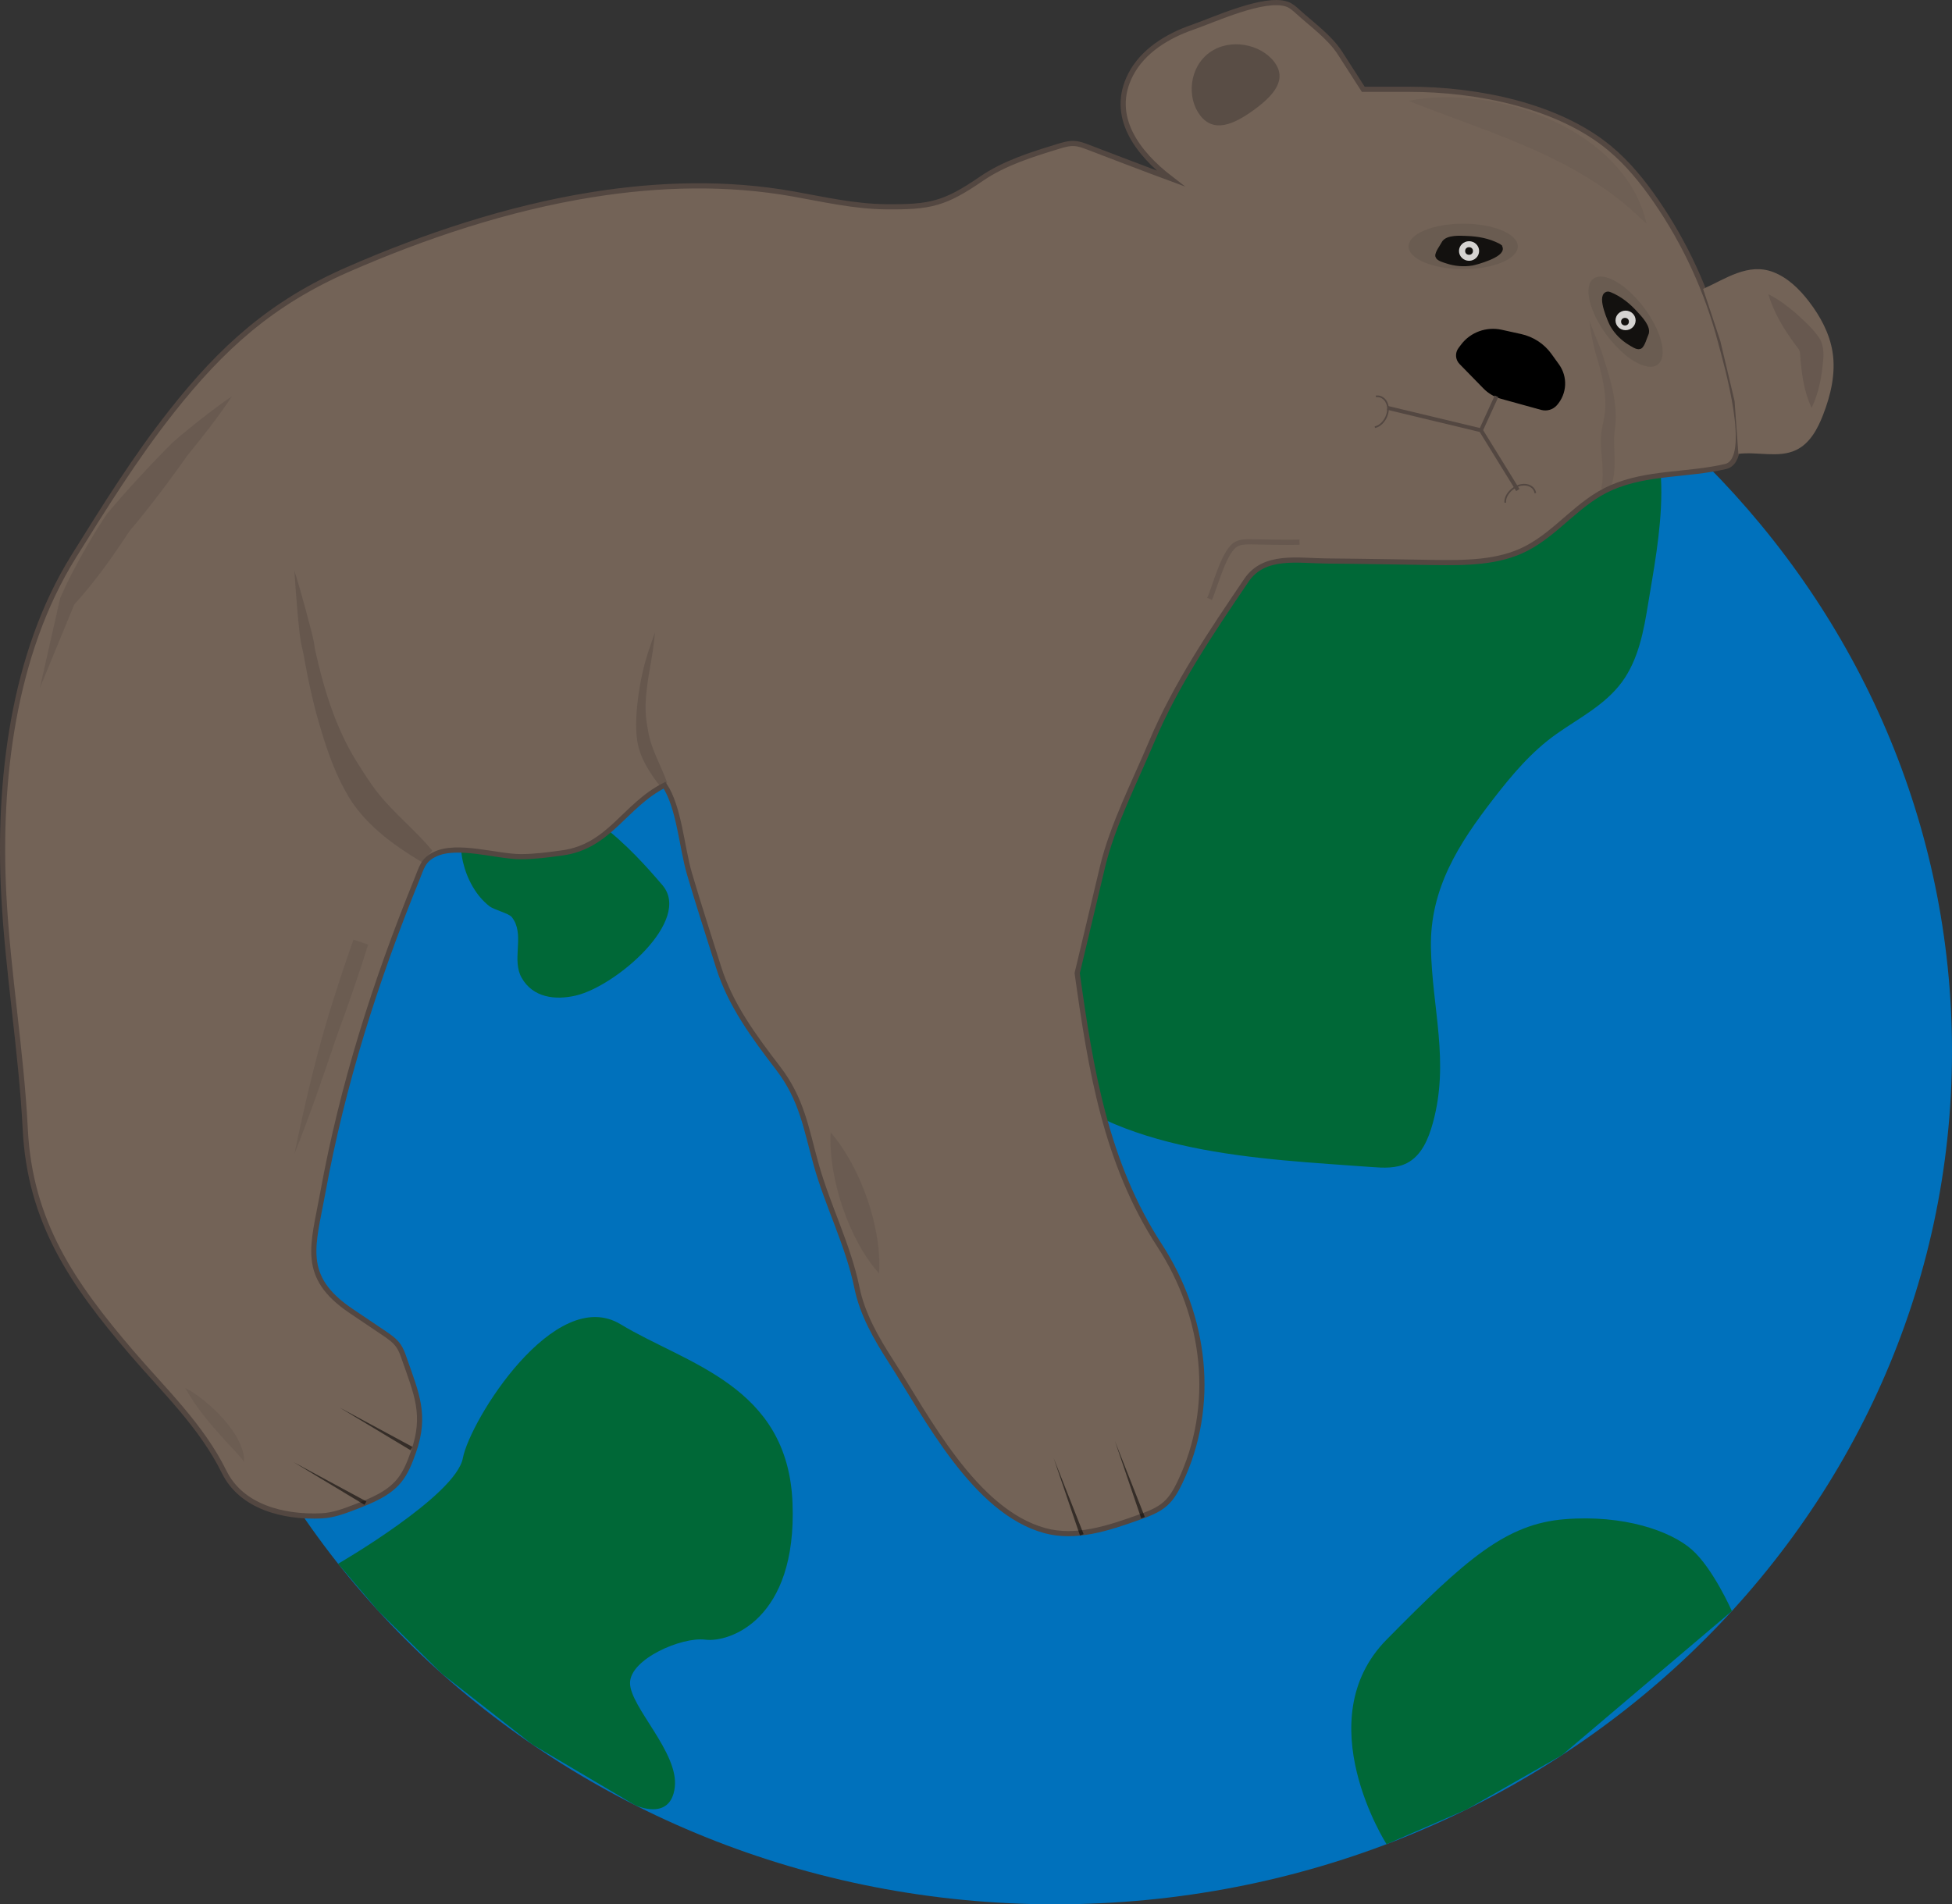 <?xml version="1.0" encoding="UTF-8"?>
<svg id="Layer_1" data-name="Layer 1" xmlns="http://www.w3.org/2000/svg" viewBox="0 0 696.102 679.235">
  <rect x="0" y="0" width="696.102" height="679.235" fill="#333333" stroke="none"/>
  <defs>
    <style>
      .cls-1 {
        fill: #fff;
      }

      .cls-2 {
        stroke: #000;
      }

      .cls-2, .cls-3, .cls-4 {
        stroke-width: 1.843px;
      }

      .cls-2, .cls-3, .cls-4, .cls-5, .cls-6 {
        stroke-miterlimit: 10;
      }

      .cls-7 {
        opacity: .31;
      }

      .cls-3 {
        opacity: .36;
      }

      .cls-3, .cls-4, .cls-5, .cls-6 {
        stroke: #534741;
      }

      .cls-3, .cls-5, .cls-6 {
        fill: none;
      }

      .cls-4, .cls-8 {
        fill: #736357;
      }

      .cls-5 {
        stroke-width: .586px;
      }

      .cls-9, .cls-10, .cls-11 {
        fill: #534741;
      }

      .cls-12 {
        fill: #006837;
      }

      .cls-13 {
        opacity: .22;
      }

      .cls-10 {
        opacity: .24;
      }

      .cls-14 {
        opacity: .54;
      }

      .cls-15 {
        opacity: .15;
      }

      .cls-16 {
        opacity: .38;
      }

      .cls-17 {
        fill: #0071bc;
      }

      .cls-18 {
        opacity: .26;
      }

      .cls-6 {
        stroke-width: 1.382px;
      }

      .cls-19 {
        opacity: .21;
      }

      .cls-11 {
        opacity: .78;
      }

      .cls-20 {
        opacity: .42;
      }

      .cls-21 {
        opacity: .25;
      }
    </style>
  </defs>
  <g>
    <path class="cls-17" d="m696.102,374.961c0,168.046-143.192,304.273-319.828,304.273S56.447,543.007,56.447,374.961c0-158.99,128.175-289.498,291.58-303.103,9.307-.775,18.729-1.171,28.248-1.171,6.361,0,12.678.177,18.948.525,167.816,9.328,300.88,141.754,300.88,303.748Z"/>
    <path class="cls-12" d="m394.697,128.073c-.08-.549-.158-1.098-.233-1.648-2.518-18.406.453-36.722.757-55.214,0-.788,89.577,18.442,97.615,21.322,31.312,11.217,60.83,27.443,86.962,47.992,19.691,15.484,11.367,53.568,8.003,74.435-1.6,9.922-3.458,20.233-9.424,28.332-6.015,8.166-15.167,12.74-23.272,18.458-8.956,6.319-15.823,14.512-22.506,23.14-12.37,15.968-22.712,32.09-22.32,53.114.406,21.778,6.732,40.706.661,62.642-1.547,5.589-4.014,11.525-9.175,14.191-3.814,1.971-8.35,1.745-12.633,1.424-39.665-2.979-91.546-4.309-121.227-34.857-18.324-18.86-17.819-47.802-15.774-72.644,2.373-28.822,11.245-57.16,26.103-82.016,9.292-15.546,19.987-27.408,21.981-46.362,1.859-17.669-2.989-34.959-5.519-52.309Z"/>
    <path class="cls-12" d="m120.582,557.759s41.959-24.27,44.478-37.671c2.519-13.401,32.747-61.979,56.258-47.741,23.511,14.238,59.616,21.776,61.296,63.654,1.679,41.878-22.671,49.925-31.068,48.833-8.397-1.092-26.869,6.88-26.869,15.457s17.477,24.817,15.954,37.217-14.177,6.337-14.177,6.337l-36.552-21.591-32.223-25.204-22.735-22.418-14.362-16.873Z"/>
    <path class="cls-12" d="m494.458,657.78s-28.301-44.214,0-72.945c28.301-28.732,42.575-41.295,63.567-42.97,20.992-1.675,37.785,4.188,45.342,10.888,7.557,6.7,14.237,21.879,14.237,21.879l-60.528,51.337-33.946,19.359-28.671,12.452Z"/>
    <path class="cls-12" d="m183.339,328.343c3.402,6.061-.818,14.242,2.692,20.426,4.015,7.074,11.975,8.049,19.335,6.321,14.275-3.351,41.58-26.802,30.866-39.365-10.715-12.563-30.391-34.339-54.139-33.502-14.061.495-19.934,12.738-16.955,25.361,1.376,5.833,4.566,11.89,9.377,15.624,1.774,1.377,6.902,2.516,8.002,3.908.314.398.586.808.822,1.227Z"/>
  </g>
  <path class="cls-4" d="m211.354,69.399c-30.298,4.834-60.081,14.827-87.263,26.707-27.246,11.908-44.977,27.941-62.97,50.753-12.886,16.338-23.871,33.989-34.827,51.577C4.524,233.382-.768,278.792,1.353,319.224c1.471,28.038,6.24,55.56,7.659,83.616,1.671,33.033,16.874,55.065,37.801,79.489,11.866,13.848,24.999,26.193,33.129,42.681,6.108,12.386,20.985,16.315,34.815,15.656,4.161-.198,8.121-1.713,11.993-3.208,5.689-2.197,11.637-4.574,15.493-9.197,2.516-3.017,3.922-6.746,5.218-10.421,4.626-13.118,1.082-20.704-3.311-33.3-.554-1.589-1.119-3.2-2.091-4.586-1.313-1.874-3.275-3.209-5.192-4.501-3.886-2.618-7.771-5.237-11.657-7.855-18.222-12.278-13.514-23.314-10.109-42.081,6.95-38.3,18.764-75.495,33.463-111.599,1.907-4.684,2.241-7.119,6.542-9.214,7.945-3.871,22.122.861,30.657.856,4.971-.003,9.912-.681,14.834-1.359,16.785-2.31,22.15-16.943,36.39-24.137,5.235,7.904,6.115,22.106,8.877,31.547,3.261,11.149,6.892,22.192,10.366,33.278,4.252,13.565,12.631,24.858,21.25,36.108,8.545,11.154,9.973,21.532,13.584,34.403,4.168,14.86,11.427,28.758,14.534,43.926,1.925,9.397,6.815,17.951,12.044,26.073,12.722,19.757,29.84,53.694,55.002,60.55,11.024,3.004,22.655-.885,33.401-4.727,3.401-1.216,6.898-2.487,9.565-4.873,2.302-2.059,3.82-4.806,5.141-7.563,13.164-27.474,9.167-59.383-7.242-84.572-19.2-29.472-24.619-63.045-29.369-97.112,0,0,9.049-37.992,9.05-37.996,3.488-14.645,11.562-30.436,17.435-44.378,8.665-20.57,21.327-39.251,33.849-57.74,6.358-9.387,18.378-6.969,28.658-6.893,12.67.094,25.342.35,38.011.525,11.341.157,23.245.186,33.239-5.029,11.202-5.847,18.468-16.53,30.222-21.647,12.902-5.618,27.229-4.398,40.756-7.553,10.309-2.406.206-36.917-1.879-44.802-4.703-17.787-12.49-34.809-23.026-50.055-4.708-6.813-9.994-13.321-16.41-18.656-18.498-15.383-47.515-21.033-71.429-21.033h-16.455s-8.082-12.575-8.226-12.799c-3.75-5.835-10.014-10.24-15.123-14.892-1.175-1.07-2.396-2.167-3.915-2.687-8.044-2.752-26.131,5.665-33.659,8.262-9.04,3.119-17.762,8.545-22.051,16.889-7.679,14.938,2.608,28.084,14.163,36.989-9.83-3.62-19.595-7.421-29.387-11.14-1.551-.589-3.132-1.185-4.794-1.288-1.985-.123-3.936.467-5.833,1.049-9.503,2.917-19.176,5.915-27.319,11.502-13.166,9.033-18.269,10.164-33.987,10.02-11.296-.104-22.032-2.584-33.086-4.561-23.503-4.204-47.707-3.6-71.589.21Z"/>
  <path class="cls-2" d="m529.681,137.926l-8.534-8.736c-1.203-1.232-1.328-3.124-.298-4.495l.921-1.225c3.106-4.133,8.439-6.077,13.572-4.946l6.884,1.516c4.158.916,7.817,3.305,10.262,6.702l2.698,3.748c2.955,4.105,2.676,9.636-.677,13.441h0c-1.155,1.311-2.99,1.848-4.697,1.376l-14.313-3.958c-2.219-.614-4.228-1.796-5.817-3.422Z"/>
  <polyline class="cls-6" points="494.798 145.475 528.119 153.468 541.275 174.796"/>
  <path class="cls-8" d="m619.919,161.885c6.892-.877,14.371,1.609,20.605-1.38,4.89-2.345,7.631-7.471,9.565-12.429,2.801-7.182,4.619-14.951,3.413-22.542-1.052-6.616-4.353-12.734-8.484-18.088-3.351-4.342-7.438-8.374-12.623-10.385-8.977-3.482-17.143,2.454-25.054,5.998l6.138,18.531s5.093,21.477,5.093,21.477c.448,6.268.897,12.536,1.347,18.819Z"/>
  <path class="cls-2" d="m534.935,88.343c1.018,2.51-8.511,5.216-10.009,5.461-2.962.484-6.046.222-8.886-.728-.865-.289-3.059-.866-3.269-1.744-.236-.989,1.672-3.482,2.107-4.398,1.109-2.334,6.052-1.93,8.135-1.856,3.923.14,7.726.825,11.223,2.634.259.134.531.288.66.544.015.029.028.058.039.086Z"/>
  <ellipse class="cls-1" cx="523.881" cy="89.524" rx="3.588" ry="3.489"/>
  <ellipse cx="523.881" cy="89.524" rx="1.392" ry="1.354"/>
  <path class="cls-2" d="m573.143,104.962c-2.645.816,1.211,9.713,1.961,10.997,1.483,2.541,3.639,4.702,6.188,6.244.777.47,2.621,1.761,3.454,1.365.938-.446,1.722-3.459,2.178-4.365,1.162-2.309-2.28-5.784-3.654-7.308-2.587-2.871-5.534-5.308-9.183-6.804-.27-.111-.565-.218-.85-.154-.032.007-.063.015-.094.025Z"/>
  <ellipse class="cls-1" cx="579.694" cy="114.28" rx="3.588" ry="3.489"/>
  <ellipse cx="579.489" cy="114.727" rx="1.392" ry="1.354"/>
  <path class="cls-5" d="m536.781,179.305c-.229-2.813,2.662-5.741,5.642-6.328,2.466-.486,4.742.681,5.085,2.9"/>
  <path class="cls-5" d="m490.281,152.364c2.841-.574,4.922-4.093,4.668-7.039-.211-2.438-2-4.237-4.287-3.936"/>
  <line class="cls-6" x1="528.119" y1="153.468" x2="533.673" y2="141.356"/>
  <g class="cls-14">
    <line class="cls-8" x1="130.321" y1="536.14" x2="104.577" y2="521.455"/>
    <polygon points="129.978 536.74 104.577 521.455 130.663 535.539 129.978 536.74 129.978 536.74"/>
  </g>
  <g class="cls-14">
    <line class="cls-8" x1="146.745" y1="516.67" x2="121.001" y2="501.985"/>
    <polygon points="146.402 517.27 121.001 501.985 147.087 516.07 146.402 517.27 146.402 517.27"/>
  </g>
  <g class="cls-14">
    <line class="cls-8" x1="385.779" y1="547.438" x2="375.752" y2="520.1"/>
    <polygon points="385.131 547.676 375.752 520.1 386.428 547.2 385.131 547.676 385.131 547.676"/>
  </g>
  <g class="cls-14">
    <line class="cls-8" x1="407.615" y1="541.326" x2="397.587" y2="513.987"/>
    <polygon points="406.966 541.564 397.587 513.987 408.263 541.088 406.966 541.564 406.966 541.564"/>
  </g>
  <g class="cls-20">
    <path class="cls-9" d="m150.578,307.601c-10.611-6.383-21.412-14.125-27.421-25.453-3.654-6.54-6.262-13.843-8.414-20.94-2.927-9.37-4.97-19.052-6.671-28.69-1.176-4.161-1.581-10.125-2.001-14.45-.412-4.848-.796-9.687-1.1-14.559,1.488,4.647,2.791,9.345,4.057,14.036,1.159,4.711,2.727,9.332,3.304,14.118,3.123,13.992,7.255,27.767,14.802,39.91,2.408,3.831,4.896,7.816,7.659,11.304,5.777,7.245,13.287,13.203,19.397,20.517,0,0-3.612,4.204-3.612,4.204h0Z"/>
  </g>
  <g class="cls-20">
    <path class="cls-9" d="m235.479,280.531c-3.707-4.748-7.305-10.108-8.223-16.26-.551-3.635-.48-7.381-.182-11.025.662-7.209,1.932-14.232,4.187-21.03.755-2.244,1.523-4.477,2.331-6.712-.215,2.365-.53,4.717-.858,7.059-1.421,9.161-3.762,18.303-1.708,27.539.989,6.932,4.437,12.276,6.912,19.105-0,0-2.458,1.324-2.458,1.324h0Z"/>
  </g>
  <path class="cls-11" d="m454.358,22.014c4.818,6.29-.01,11.98-7.298,17.26-7.288,5.28-14.276,8.15-19.094,1.86-4.818-6.29-3.922-17.114,3.366-22.394,7.288-5.28,18.208-3.017,23.026,3.274Z"/>
  <g class="cls-19">
    <path class="cls-9" d="m571,174.134c1.458-5.826-.455-12.412-.067-18.531.282-3.866,1.629-7.387,1.533-11.321.054-5.017-1.106-10.006-2.432-14.861-1.572-4.833-2.729-10.081-3.246-15.142,1.258,3.511,2.838,7.326,4.246,10.792,1.938,6.255,4.116,12.308,4.891,19.013.324,2.669.437,5.424.099,8.167-.447,2.359-.426,4.768-.347,7.209.042,5.237.754,11.235-2.219,15.997-0,0-2.458-1.324-2.458-1.324h0Z"/>
  </g>
  <g class="cls-7">
    <path class="cls-9" d="m14.21,245.404l7.238-32.039c1.233-2.761,2.466-5.519,3.844-8.184,3.876-7.505,8.123-14.826,12.8-21.851,7.441-8.808,15.264-17.289,23.411-25.452,3.357-3.005,6.918-5.796,10.444-8.612,3.512-2.734,7.052-5.416,10.758-7.909-4.583,7.056-11.175,15.364-15.822,21.038-6.02,8.622-15.309,20.814-20.645,26.96-6.045,9.192-12.387,18.215-19.834,26.348,0,0,.316-.669.316-.669l-12.508,30.372h0Z"/>
  </g>
  <g class="cls-21">
    <path class="cls-9" d="m131.299,336.896c-3.406,11.001-7.258,21.947-11.236,32.76-4.736,14.09-9.543,28.122-15.091,41.978,4.038-19.449,8.566-38.815,14.746-57.69,1.996-6.305,4.11-12.572,6.339-18.8,0,0,5.242,1.752,5.242,1.752h0Z"/>
  </g>
  <g class="cls-13">
    <path class="cls-9" d="m66.043,495.05c7.999,4.097,21.517,16.811,20.98,26.405-1.38-2.128-3.836-4.458-5.521-6.322-5.719-6.249-11.304-12.588-15.459-20.082h0Z"/>
  </g>
  <g class="cls-18">
    <path class="cls-9" d="m296.206,403.833c10.663,12.326,18.395,34.094,17.278,50.409-10.883-12.19-18.138-34.123-17.278-50.409h0Z"/>
  </g>
  <path class="cls-3" d="m463.428,193.38c-5.72.137-11.456-.058-17.177-.127-1.774-.021-3.626-.026-5.217.747-4.502,2.193-7.69,15.238-9.693,19.598"/>
  <g class="cls-15">
    <path class="cls-9" d="m502.303,35.965c30.846-6.183,77.301,10.186,84.857,43.808-3.19-2.973-6.175-5.736-9.297-8.251-22.324-17.645-49.346-25.093-75.561-35.557h0Z"/>
  </g>
  <g class="cls-16">
    <path class="cls-9" d="m630.597,104.93c3.743,1.867,6.846,4.265,9.809,6.78,3.14,2.906,5.825,5.176,8.359,8.821,1.455,2.11,1.656,5.471,1.406,7.736-.487,5.918-1.496,11.757-4.12,17.205-2.946-6.116-3.686-13.03-4.15-19.613-.207-1.269-.672-1.518-1.615-2.853-4.128-5.576-7.628-11.235-9.688-18.076h0Z"/>
  </g>
  <ellipse class="cls-10" cx="521.789" cy="87.888" rx="19.486" ry="8.115"/>
  <ellipse class="cls-10" cx="579.694" cy="114.727" rx="8.264" ry="19.137" transform="translate(46.938 370.42) rotate(-36.833)"/>
</svg>